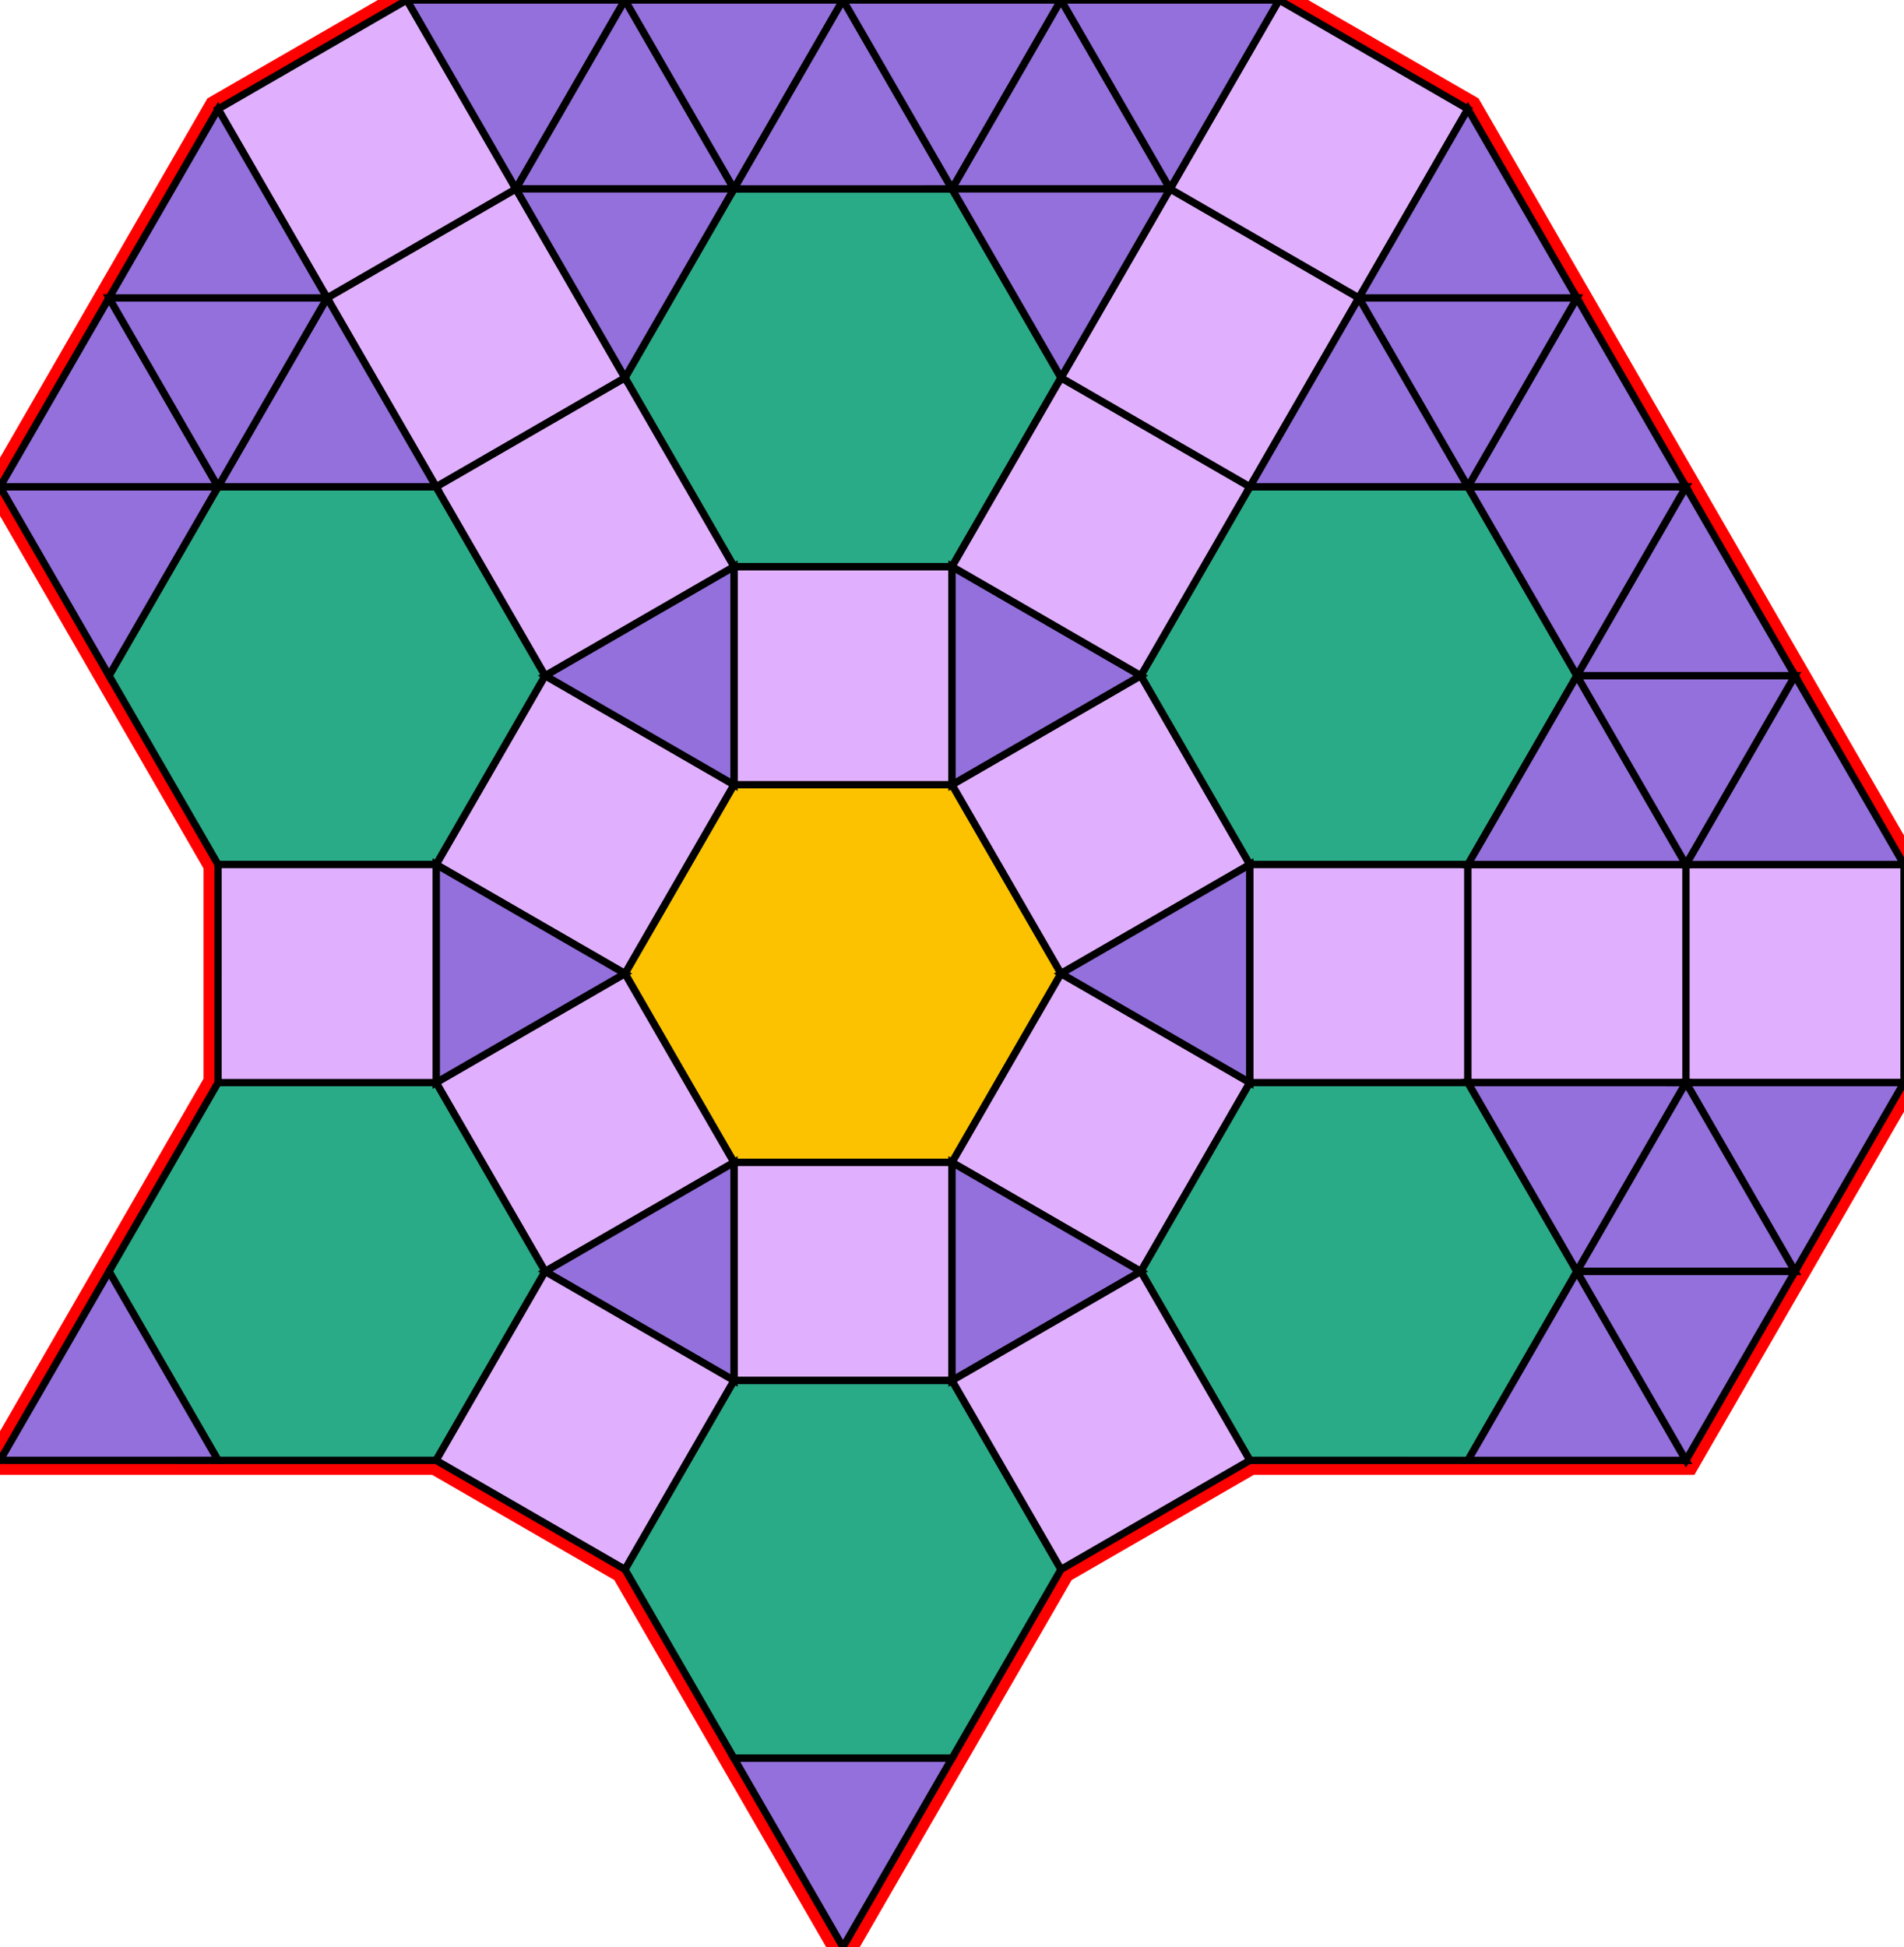 <?xml version="1.0" encoding="utf-8"?>
<svg xmlns="http://www.w3.org/2000/svg" id="mainSVG" pointer-events="all" width="261.961" height="267.847" EdgeLen="30" template="u6_477_tu" code="B36_18_7_0" copyright="Francis Hemsher, 2012">
	<polygon id="BorderPoly" fill="none" pointer-events="none" stroke="red" stroke-width="4" transform="" points="201.962,15.001 175.981,0.001 145.981,-0 115.981,0.001 85.981,0.001 55.981,0.002 30,15.002 15.002,40.98 0.001,66.96 15.001,92.942 30.001,118.923 30.001,148.923 15,174.902 0,200.884 30,200.885 60,200.885 85.982,215.885 100.981,241.866 115.98,267.846 130.981,241.867 145.981,215.885 171.962,200.885 201.962,200.887 231.962,200.887 246.962,174.904 261.961,148.923 261.961,118.923 246.96,92.942 231.959,66.962 216.958,40.98"/>
	<g id="mainPolyG" transform=""><polygon id="mainPoly" fill="rgb(252, 194, 0)" stroke="black" onmouseover="setChange(evt)" onmouseout="unhiliteChange(evt)" onclick="changeMe(evt)" points="130.982,107.943 100.982,107.943 85.982,133.923 100.982,159.905 130.982,159.905 145.982,133.923" seed="0"/><polygon fill="rgb(224, 176, 255)" stroke="black" stroke-width="1" onmouseover="setChange(evt)" onmouseout="unhiliteChange(evt)" onclick="changeMe(evt)" points="130.982,77.942 100.982,77.942 100.982,107.943 130.982,107.943" seed="1"/><polygon fill="rgb(224, 176, 255)" stroke="black" stroke-width="1" onmouseover="setChange(evt)" onmouseout="unhiliteChange(evt)" onclick="changeMe(evt)" points="171.962,118.925 156.963,92.942 130.982,107.943 145.982,133.923" seed="2"/><polygon fill="rgb(224, 176, 255)" stroke="black" stroke-width="1" onmouseover="setChange(evt)" onmouseout="unhiliteChange(evt)" onclick="changeMe(evt)" points="171.963,148.923 145.981,133.923 130.982,159.905 156.962,174.905" seed="3"/><polygon fill="rgb(224, 176, 255)" stroke="black" stroke-width="1" onmouseover="setChange(evt)" onmouseout="unhiliteChange(evt)" onclick="changeMe(evt)" points="130.981,159.905 100.982,159.905 100.982,189.905 130.982,189.905" seed="4"/><polygon fill="rgb(224, 176, 255)" stroke="black" stroke-width="1" onmouseover="setChange(evt)" onmouseout="unhiliteChange(evt)" onclick="changeMe(evt)" points="100.981,159.905 85.982,133.923 60.001,148.923 75.001,174.905" seed="5"/><polygon fill="rgb(224, 176, 255)" stroke="black" stroke-width="1" onmouseover="setChange(evt)" onmouseout="unhiliteChange(evt)" onclick="changeMe(evt)" points="100.982,107.943 75.001,92.942 60.001,118.924 85.982,133.923" seed="6"/><polygon fill="rgb(41, 171, 135)" stroke="black" stroke-width="1" onmouseover="setChange(evt)" onmouseout="unhiliteChange(evt)" onclick="changeMe(evt)" points="130.983,25.98 100.983,25.98 85.982,51.962 100.982,77.942 130.982,77.942 145.982,51.962" seed="7"/><polygon fill="rgb(41, 171, 135)" stroke="black" stroke-width="1" onmouseover="setChange(evt)" onmouseout="unhiliteChange(evt)" onclick="changeMe(evt)" points="130.982,189.905 100.982,189.905 85.981,215.885 100.981,241.866 130.981,241.867 145.981,215.885" seed="8"/><polygon fill="rgb(41, 171, 135)" stroke="black" stroke-width="1" onmouseover="setChange(evt)" onmouseout="unhiliteChange(evt)" onclick="changeMe(evt)" points="201.964,66.963 171.964,66.962 156.963,92.942 171.962,118.924 201.962,118.925 216.963,92.944" seed="9"/><polygon fill="rgb(41, 171, 135)" stroke="black" stroke-width="1" onmouseover="setChange(evt)" onmouseout="unhiliteChange(evt)" onclick="changeMe(evt)" points="201.963,148.923 171.963,148.923 156.962,174.905 171.962,200.885 201.962,200.887 216.963,174.906" seed="10"/><polygon fill="rgb(41, 171, 135)" stroke="black" stroke-width="1" onmouseover="setChange(evt)" onmouseout="unhiliteChange(evt)" onclick="changeMe(evt)" points="60.002,66.962 30.001,66.96 15.001,92.942 30.001,118.923 60.001,118.924 75.001,92.942" seed="11"/><polygon fill="rgb(41, 171, 135)" stroke="black" stroke-width="1" onmouseover="setChange(evt)" onmouseout="unhiliteChange(evt)" onclick="changeMe(evt)" points="60.001,148.923 30.001,148.923 15,174.902 30,200.885 60,200.885 75.001,174.905" seed="12"/><polygon fill="rgb(147, 112, 219)" stroke="black" stroke-width="1" onmouseover="setChange(evt)" onmouseout="unhiliteChange(evt)" onclick="changeMe(evt)" points="100.982,107.943 100.982,77.942 75.001,92.942" seed="13"/><polygon fill="rgb(147, 112, 219)" stroke="black" stroke-width="1" onmouseover="setChange(evt)" onmouseout="unhiliteChange(evt)" onclick="changeMe(evt)" points="85.982,133.923 60.002,118.923 60.001,148.923" seed="14"/><polygon fill="rgb(147, 112, 219)" stroke="black" stroke-width="1" onmouseover="setChange(evt)" onmouseout="unhiliteChange(evt)" onclick="changeMe(evt)" points="100.982,189.905 100.981,159.905 75.001,174.905" seed="15"/><polygon fill="rgb(147, 112, 219)" stroke="black" stroke-width="1" onmouseover="setChange(evt)" onmouseout="unhiliteChange(evt)" onclick="changeMe(evt)" points="156.962,174.905 130.981,159.905 130.982,189.905" seed="16"/><polygon fill="rgb(147, 112, 219)" stroke="black" stroke-width="1" onmouseover="setChange(evt)" onmouseout="unhiliteChange(evt)" onclick="changeMe(evt)" points="171.962,148.923 171.962,118.923 145.981,133.923" seed="17"/><polygon fill="rgb(147, 112, 219)" stroke="black" stroke-width="1" onmouseover="setChange(evt)" onmouseout="unhiliteChange(evt)" onclick="changeMe(evt)" points="156.962,92.942 130.982,77.942 130.982,107.943" seed="18"/><polygon fill="rgb(224, 176, 255)" stroke="black" stroke-width="1" onmouseover="setChange(evt)" onmouseout="unhiliteChange(evt)" onclick="changeMe(evt)" points="201.962,148.923 201.962,118.923 171.962,118.925 171.962,148.923" seed="19"/><polygon fill="rgb(224, 176, 255)" stroke="black" stroke-width="1" onmouseover="setChange(evt)" onmouseout="unhiliteChange(evt)" onclick="changeMe(evt)" points="231.961,118.923 201.962,118.923 201.962,148.923 231.962,148.923" seed="20"/><polygon fill="rgb(224, 176, 255)" stroke="black" stroke-width="1" onmouseover="setChange(evt)" onmouseout="unhiliteChange(evt)" onclick="changeMe(evt)" points="261.961,148.923 261.961,118.923 231.961,118.924 231.962,148.923" seed="21"/><polygon fill="rgb(224, 176, 255)" stroke="black" stroke-width="1" onmouseover="setChange(evt)" onmouseout="unhiliteChange(evt)" onclick="changeMe(evt)" points="171.962,66.962 145.981,51.962 130.982,77.942 156.962,92.942" seed="22"/><polygon fill="rgb(224, 176, 255)" stroke="black" stroke-width="1" onmouseover="setChange(evt)" onmouseout="unhiliteChange(evt)" onclick="changeMe(evt)" points="186.962,40.981 160.981,25.982 145.981,51.962 171.962,66.962" seed="23"/><polygon fill="rgb(224, 176, 255)" stroke="black" stroke-width="1" onmouseover="setChange(evt)" onmouseout="unhiliteChange(evt)" onclick="changeMe(evt)" points="201.962,15.001 175.981,0.001 160.982,25.982 186.962,40.981" seed="24"/><polygon fill="rgb(224, 176, 255)" stroke="black" stroke-width="1" onmouseover="setChange(evt)" onmouseout="unhiliteChange(evt)" onclick="changeMe(evt)" points="100.982,77.942 85.982,51.962 60.001,66.963 75.001,92.942" seed="25"/><polygon fill="rgb(224, 176, 255)" stroke="black" stroke-width="1" onmouseover="setChange(evt)" onmouseout="unhiliteChange(evt)" onclick="changeMe(evt)" points="85.982,51.962 70.981,25.982 45.001,40.981 60.001,66.963" seed="26"/><polygon fill="rgb(224, 176, 255)" stroke="black" stroke-width="1" onmouseover="setChange(evt)" onmouseout="unhiliteChange(evt)" onclick="changeMe(evt)" points="70.981,25.982 55.981,0.002 30,15.002 45.001,40.981" seed="27"/><polygon fill="rgb(224, 176, 255)" stroke="black" stroke-width="1" onmouseover="setChange(evt)" onmouseout="unhiliteChange(evt)" onclick="changeMe(evt)" points="60.002,118.923 30.002,118.923 30.001,148.923 60.001,148.923" seed="28"/><polygon fill="rgb(224, 176, 255)" stroke="black" stroke-width="1" onmouseover="setChange(evt)" onmouseout="unhiliteChange(evt)" onclick="changeMe(evt)" points="100.982,189.905 75.001,174.905 60.001,200.885 85.982,215.885" seed="29"/><polygon fill="rgb(224, 176, 255)" stroke="black" stroke-width="1" onmouseover="setChange(evt)" onmouseout="unhiliteChange(evt)" onclick="changeMe(evt)" points="171.963,200.885 156.962,174.905 130.982,189.905 145.982,215.885" seed="30"/><polygon fill="rgb(147, 112, 219)" stroke="black" stroke-width="1" onmouseover="setChange(evt)" onmouseout="unhiliteChange(evt)" onclick="changeMe(evt)" points="70.982,25.983 85.981,0.001 55.981,0.002" seed="31"/><polygon fill="rgb(147, 112, 219)" stroke="black" stroke-width="1" onmouseover="setChange(evt)" onmouseout="unhiliteChange(evt)" onclick="changeMe(evt)" points="100.982,25.982 85.981,0.002 70.982,25.983" seed="32"/><polygon fill="rgb(147, 112, 219)" stroke="black" stroke-width="1" onmouseover="setChange(evt)" onmouseout="unhiliteChange(evt)" onclick="changeMe(evt)" points="85.983,51.962 100.982,25.982 70.982,25.983" seed="33"/><polygon fill="rgb(147, 112, 219)" stroke="black" stroke-width="1" onmouseover="setChange(evt)" onmouseout="unhiliteChange(evt)" onclick="changeMe(evt)" points="100.982,25.982 115.981,0.001 85.981,0.002" seed="34"/><polygon fill="rgb(147, 112, 219)" stroke="black" stroke-width="1" onmouseover="setChange(evt)" onmouseout="unhiliteChange(evt)" onclick="changeMe(evt)" points="130.982,25.98 115.981,0.001 100.982,25.982" seed="35"/><polygon fill="rgb(147, 112, 219)" stroke="black" stroke-width="1" onmouseover="setChange(evt)" onmouseout="unhiliteChange(evt)" onclick="changeMe(evt)" points="130.982,25.982 145.981,-0 115.981,0.001" seed="36"/><polygon fill="rgb(147, 112, 219)" stroke="black" stroke-width="1" onmouseover="setChange(evt)" onmouseout="unhiliteChange(evt)" onclick="changeMe(evt)" points="160.982,25.98 145.981,0.001 130.982,25.982" seed="37"/><polygon fill="rgb(147, 112, 219)" stroke="black" stroke-width="1" onmouseover="setChange(evt)" onmouseout="unhiliteChange(evt)" onclick="changeMe(evt)" points="160.982,25.98 175.981,-0 145.981,0.001" seed="38"/><polygon fill="rgb(147, 112, 219)" stroke="black" stroke-width="1" onmouseover="setChange(evt)" onmouseout="unhiliteChange(evt)" onclick="changeMe(evt)" points="145.983,51.962 160.982,25.98 130.982,25.982" seed="39"/><polygon fill="rgb(147, 112, 219)" stroke="black" stroke-width="1" onmouseover="setChange(evt)" onmouseout="unhiliteChange(evt)" onclick="changeMe(evt)" points="30.001,66.96 0.001,66.96 15.001,92.942" seed="40"/><polygon fill="rgb(147, 112, 219)" stroke="black" stroke-width="1" onmouseover="setChange(evt)" onmouseout="unhiliteChange(evt)" onclick="changeMe(evt)" points="60.002,66.962 45.002,40.98 30.002,66.96" seed="41"/><polygon fill="rgb(147, 112, 219)" stroke="black" stroke-width="1" onmouseover="setChange(evt)" onmouseout="unhiliteChange(evt)" onclick="changeMe(evt)" points="30.001,66.96 15.002,40.98 0.001,66.96" seed="42"/><polygon fill="rgb(147, 112, 219)" stroke="black" stroke-width="1" onmouseover="setChange(evt)" onmouseout="unhiliteChange(evt)" onclick="changeMe(evt)" points="45.002,40.98 15.002,40.98 30.001,66.96" seed="43"/><polygon fill="rgb(147, 112, 219)" stroke="black" stroke-width="1" onmouseover="setChange(evt)" onmouseout="unhiliteChange(evt)" onclick="changeMe(evt)" points="45.002,40.98 30.002,14.999 15.002,40.98" seed="44"/><polygon fill="rgb(147, 112, 219)" stroke="black" stroke-width="1" onmouseover="setChange(evt)" onmouseout="unhiliteChange(evt)" onclick="changeMe(evt)" points="30,200.885 15,174.902 0,200.884" seed="45"/><polygon fill="rgb(147, 112, 219)" stroke="black" stroke-width="1" onmouseover="setChange(evt)" onmouseout="unhiliteChange(evt)" onclick="changeMe(evt)" points="130.981,241.867 100.981,241.866 115.98,267.846" seed="46"/><polygon fill="rgb(147, 112, 219)" stroke="black" stroke-width="1" onmouseover="setChange(evt)" onmouseout="unhiliteChange(evt)" onclick="changeMe(evt)" points="231.962,200.887 216.963,174.906 201.962,200.887" seed="47"/><polygon fill="rgb(147, 112, 219)" stroke="black" stroke-width="1" onmouseover="setChange(evt)" onmouseout="unhiliteChange(evt)" onclick="changeMe(evt)" points="231.963,148.926 201.963,148.924 216.963,174.906" seed="48"/><polygon fill="rgb(147, 112, 219)" stroke="black" stroke-width="1" onmouseover="setChange(evt)" onmouseout="unhiliteChange(evt)" onclick="changeMe(evt)" points="246.962,174.904 261.961,148.923 231.961,148.923" seed="49"/><polygon fill="rgb(147, 112, 219)" stroke="black" stroke-width="1" onmouseover="setChange(evt)" onmouseout="unhiliteChange(evt)" onclick="changeMe(evt)" points="246.963,174.906 231.963,148.926 216.962,174.906" seed="50"/><polygon fill="rgb(147, 112, 219)" stroke="black" stroke-width="1" onmouseover="setChange(evt)" onmouseout="unhiliteChange(evt)" onclick="changeMe(evt)" points="246.963,174.906 216.963,174.906 231.962,200.887" seed="51"/><polygon fill="rgb(147, 112, 219)" stroke="black" stroke-width="1" onmouseover="setChange(evt)" onmouseout="unhiliteChange(evt)" onclick="changeMe(evt)" points="261.961,118.923 246.96,92.942 231.961,118.924" seed="52"/><polygon fill="rgb(147, 112, 219)" stroke="black" stroke-width="1" onmouseover="setChange(evt)" onmouseout="unhiliteChange(evt)" onclick="changeMe(evt)" points="231.961,118.923 216.961,92.942 201.961,118.923" seed="53"/><polygon fill="rgb(147, 112, 219)" stroke="black" stroke-width="1" onmouseover="setChange(evt)" onmouseout="unhiliteChange(evt)" onclick="changeMe(evt)" points="231.961,118.924 246.96,92.942 216.96,92.942" seed="54"/><polygon fill="rgb(147, 112, 219)" stroke="black" stroke-width="1" onmouseover="setChange(evt)" onmouseout="unhiliteChange(evt)" onclick="changeMe(evt)" points="246.96,92.942 231.959,66.962 216.96,92.942" seed="55"/><polygon fill="rgb(147, 112, 219)" stroke="black" stroke-width="1" onmouseover="setChange(evt)" onmouseout="unhiliteChange(evt)" onclick="changeMe(evt)" points="216.96,92.942 231.959,66.962 201.959,66.963" seed="56"/><polygon fill="rgb(147, 112, 219)" stroke="black" stroke-width="1" onmouseover="setChange(evt)" onmouseout="unhiliteChange(evt)" onclick="changeMe(evt)" points="231.959,66.962 216.958,40.98 201.959,66.963" seed="57"/><polygon fill="rgb(147, 112, 219)" stroke="black" stroke-width="1" onmouseover="setChange(evt)" onmouseout="unhiliteChange(evt)" onclick="changeMe(evt)" points="201.959,66.962 216.958,40.98 186.958,40.981" seed="58"/><polygon fill="rgb(147, 112, 219)" stroke="black" stroke-width="1" onmouseover="setChange(evt)" onmouseout="unhiliteChange(evt)" onclick="changeMe(evt)" points="216.958,40.98 201.957,15.001 186.958,40.981" seed="59"/><polygon fill="rgb(147, 112, 219)" stroke="black" stroke-width="1" onmouseover="setChange(evt)" onmouseout="unhiliteChange(evt)" onclick="changeMe(evt)" points="201.959,66.962 186.958,40.981 171.959,66.963" seed="60"/></g>
</svg>
